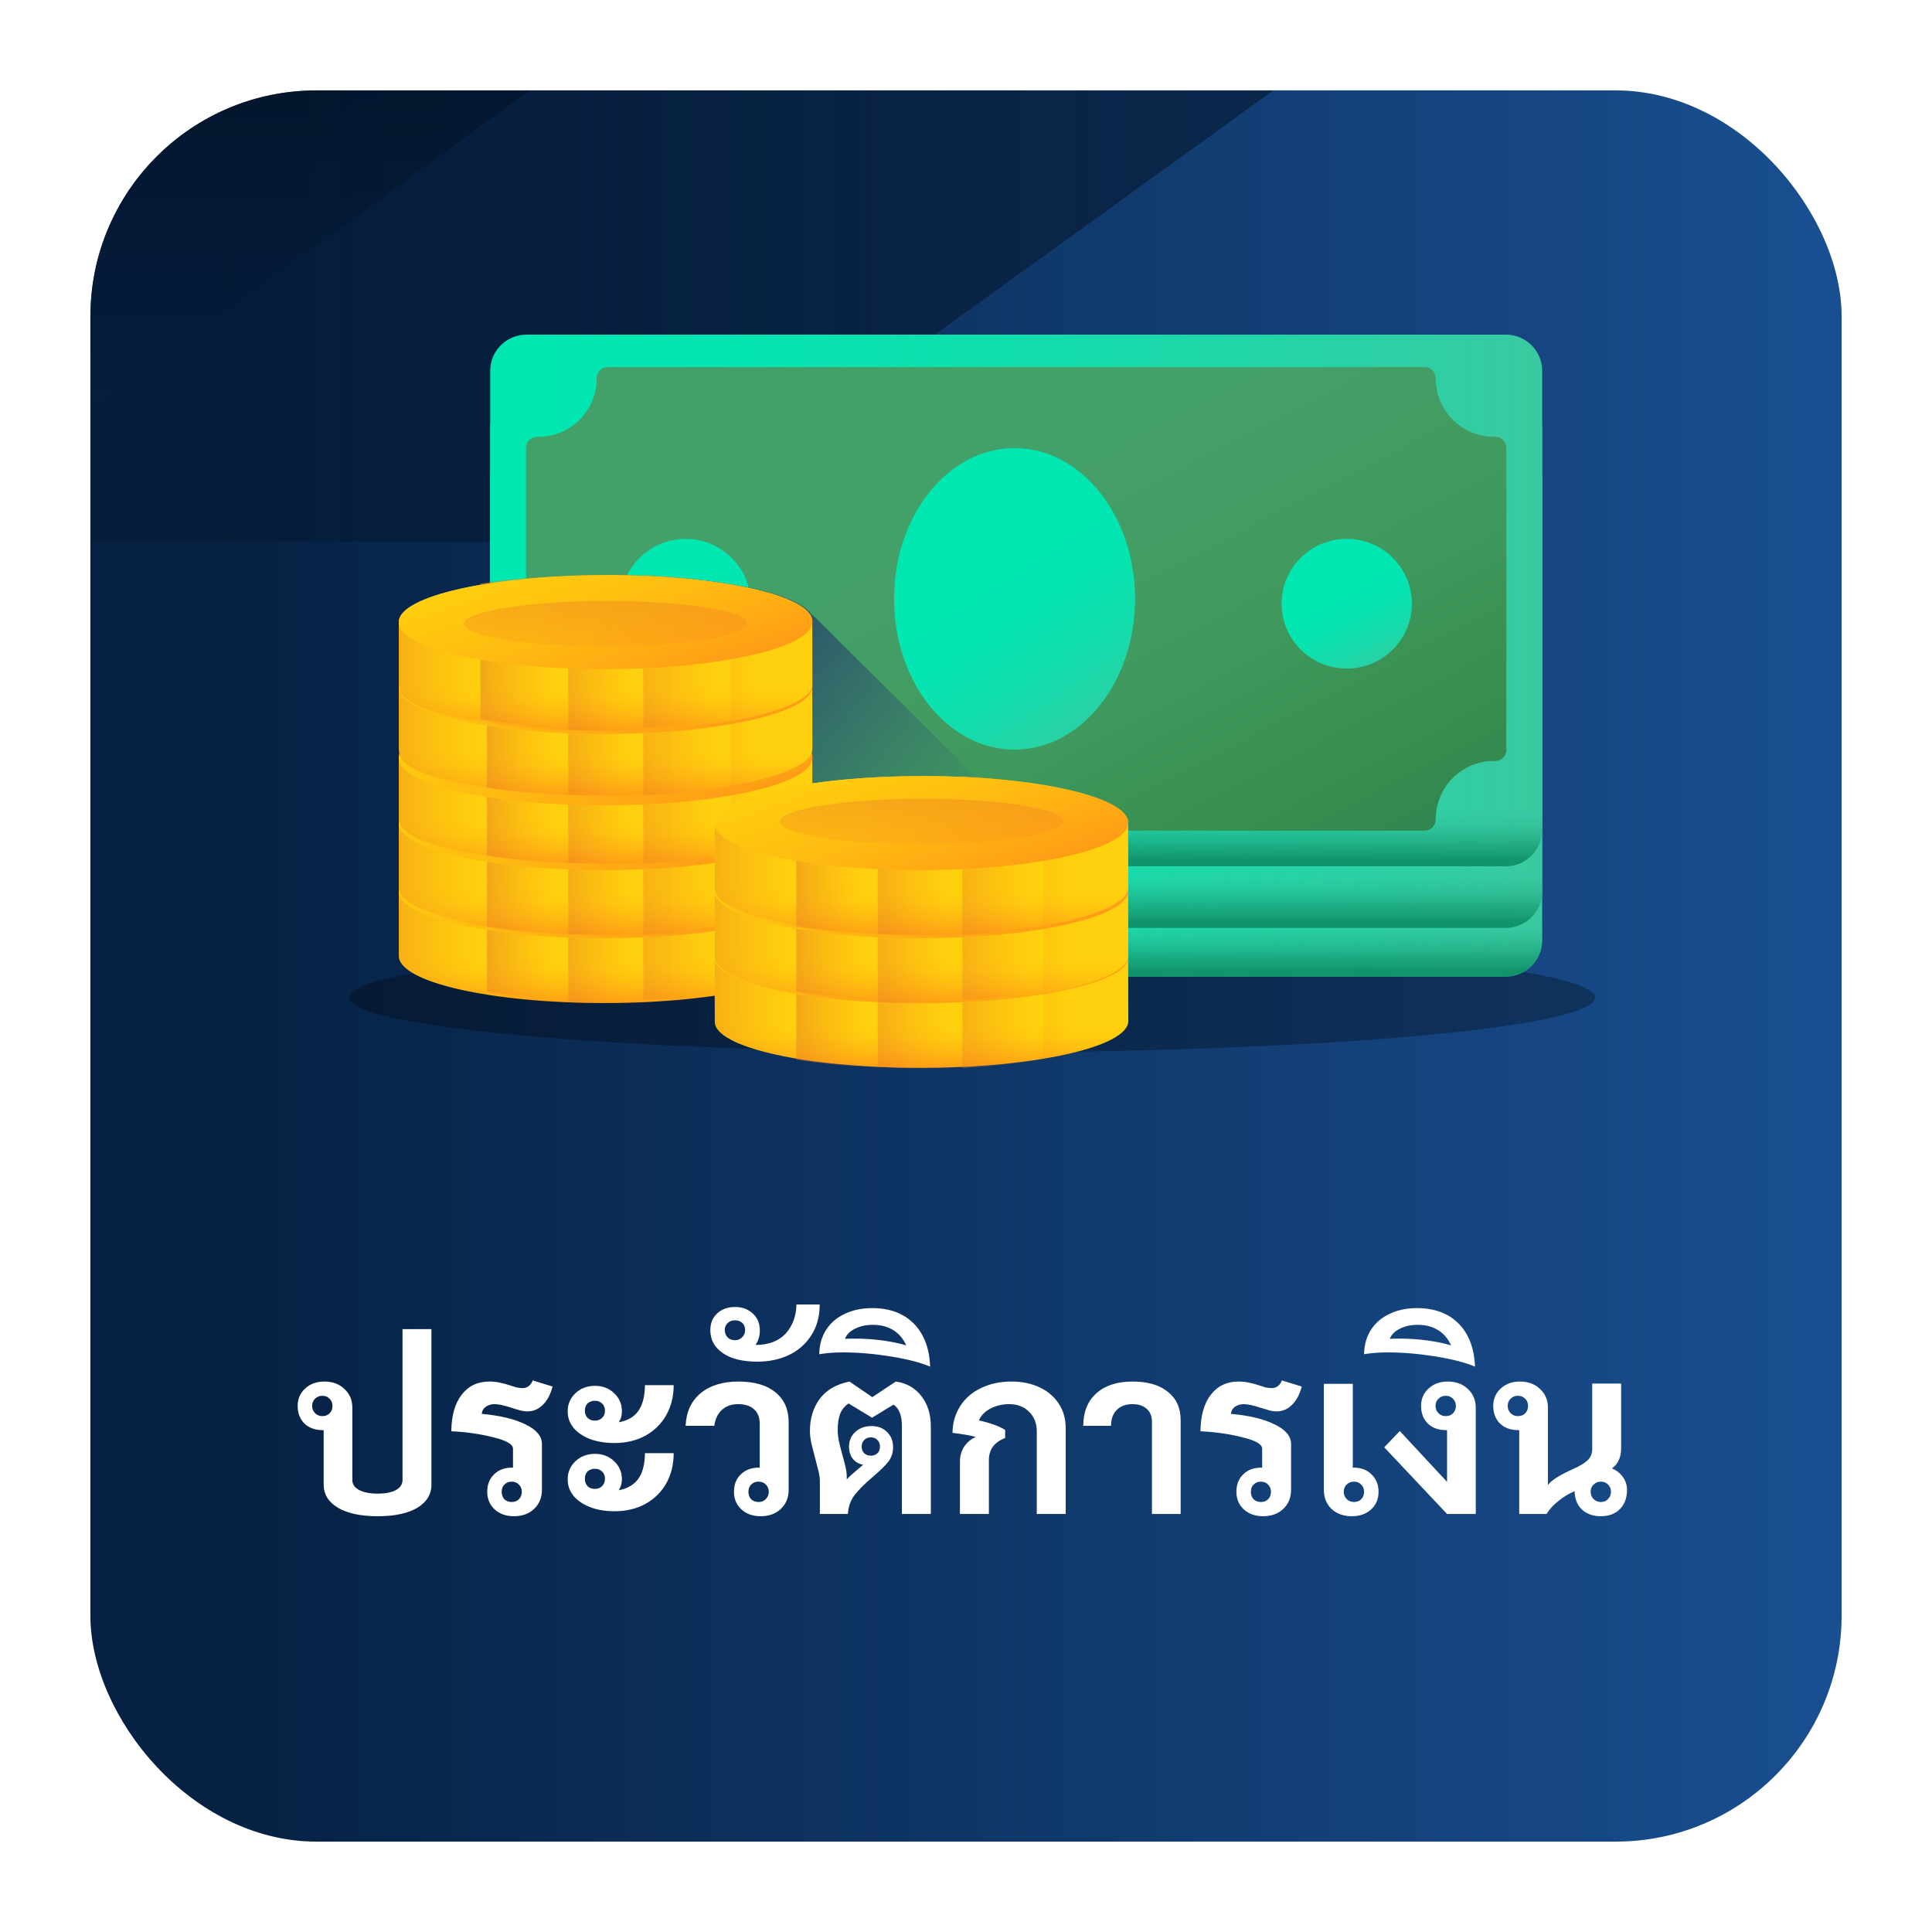<svg width="171" height="171" viewBox="0 0 171 171" fill="none" xmlns="http://www.w3.org/2000/svg">
<g filter="url(#filter0_d_3943_35536)">
<g clip-path="url(#clip0_3943_35536)">
<rect x="8" y="4" width="155" height="155" rx="20" fill="url(#paint0_linear_3943_35536)"/>
<g style="mix-blend-mode:soft-light">
<path fill-rule="evenodd" clip-rule="evenodd" d="M-6.998 173.15C-133.472 199.191 -214.89 322.828 -188.85 449.303C-162.81 575.777 -39.172 657.195 87.302 631.155C213.777 605.114 295.195 481.477 269.154 355.002C243.114 228.528 119.476 147.11 -6.998 173.15ZM3.247 222.911C-95.745 243.293 -159.471 340.065 -139.089 439.057C-118.707 538.05 -21.936 601.776 77.057 581.394C176.049 561.012 239.775 464.24 219.393 365.248C199.011 266.256 102.239 202.53 3.247 222.911Z" fill="url(#paint1_linear_3943_35536)" fill-opacity="0.5"/>
</g>
<g style="mix-blend-mode:screen" opacity="0.5">
<path d="M164.022 -33.033L65.822 37.836C60.391 41.755 53.024 43.958 45.342 43.958H-80.102V-47.813H172.505C172.505 -42.27 169.453 -36.954 164.022 -33.033Z" fill="url(#paint2_linear_3943_35536)"/>
</g>
<g style="mix-blend-mode:screen" opacity="0.5">
<path d="M-70.963 -42.105V37.371H-11.002C-3.313 37.371 4.061 35.149 9.499 31.195L107.795 -40.304C108.581 -40.875 109.308 -41.479 109.992 -42.105H-70.963Z" fill="url(#paint3_linear_3943_35536)"/>
</g>
<ellipse cx="86.03" cy="84.294" rx="55.147" ry="4.853" fill="#020202" fill-opacity="0.3"/>
<path d="M133.272 82.435H46.613C44.832 82.435 43.389 81 43.389 79.229V38.294C43.389 36.523 44.832 35.087 46.613 35.087H133.272C135.053 35.087 136.496 36.523 136.496 38.294V79.229C136.496 81 135.053 82.435 133.272 82.435Z" fill="url(#paint4_linear_3943_35536)"/>
<path d="M43.389 72.965V79.19C43.389 80.982 44.832 82.435 46.614 82.435H133.272C135.053 82.435 136.496 80.982 136.496 79.19V72.965H43.389Z" fill="url(#paint5_linear_3943_35536)"/>
<path d="M133.272 78.13H46.613C44.832 78.13 43.389 76.695 43.389 74.924V33.989C43.389 32.218 44.832 30.783 46.613 30.783H133.272C135.053 30.783 136.496 32.218 136.496 33.989V74.924C136.496 76.695 135.053 78.13 133.272 78.13Z" fill="url(#paint6_linear_3943_35536)"/>
<path d="M43.389 68.661V74.886C43.389 76.678 44.832 78.131 46.614 78.131H133.272C135.053 78.131 136.496 76.678 136.496 74.886V68.661H43.389Z" fill="url(#paint7_linear_3943_35536)"/>
<path d="M133.272 72.678H46.613C44.832 72.678 43.389 71.252 43.389 69.492V28.805C43.389 27.045 44.832 25.618 46.613 25.618H133.272C135.053 25.618 136.496 27.045 136.496 28.805V69.492C136.496 71.251 135.053 72.678 133.272 72.678Z" fill="url(#paint8_linear_3943_35536)"/>
<path d="M43.389 63.209V69.434C43.389 71.225 44.832 72.678 46.614 72.678H133.272C135.053 72.678 136.496 71.226 136.496 69.434V63.209H43.389Z" fill="url(#paint9_linear_3943_35536)"/>
<path d="M132.215 34.659C129.376 34.659 127.074 32.346 127.074 29.494C127.074 29.491 127.074 29.488 127.074 29.484C127.075 28.938 126.645 28.487 126.095 28.487H53.788C53.238 28.487 52.809 28.938 52.809 29.484V29.494C52.809 32.347 50.508 34.659 47.668 34.659C47.632 34.659 47.595 34.659 47.559 34.658C47.01 34.645 46.559 35.083 46.559 35.629V62.381C46.559 62.926 47.01 63.364 47.559 63.352C47.595 63.351 47.632 63.351 47.668 63.351C50.508 63.351 52.809 65.663 52.809 68.515V68.525C52.809 69.072 53.238 69.522 53.788 69.522H126.095C126.645 69.522 127.075 69.072 127.074 68.525C127.074 68.523 127.074 68.519 127.074 68.515C127.074 65.663 129.376 63.351 132.215 63.351C132.251 63.351 132.288 63.352 132.324 63.352C132.873 63.364 133.325 62.927 133.325 62.381V35.63C133.325 35.083 132.873 34.646 132.324 34.658C132.288 34.659 132.251 34.659 132.215 34.659Z" fill="url(#paint10_linear_3943_35536)"/>
<path d="M66.448 49.435C66.448 52.604 63.867 55.174 60.683 55.174C57.499 55.174 54.918 52.604 54.918 49.435C54.918 46.266 57.499 43.696 60.683 43.696C63.867 43.696 66.448 46.266 66.448 49.435Z" fill="url(#paint11_linear_3943_35536)"/>
<path d="M124.964 49.435C124.964 52.604 122.383 55.174 119.199 55.174C116.015 55.174 113.434 52.604 113.434 49.435C113.434 46.266 116.015 43.696 119.199 43.696C122.383 43.696 124.964 46.266 124.964 49.435Z" fill="url(#paint12_linear_3943_35536)"/>
<path d="M100.462 49.006C100.462 56.373 95.687 62.348 89.796 62.348C83.906 62.348 79.131 56.373 79.131 49.006C79.131 41.636 83.906 35.661 89.796 35.661C95.687 35.661 100.462 41.636 100.462 49.006Z" fill="url(#paint13_linear_3943_35536)"/>
<path d="M72.253 50.755C72.244 50.745 72.235 50.735 72.227 50.724C72.173 50.667 72.113 50.61 72.049 50.554C72.036 50.541 72.021 50.529 72.007 50.517C71.95 50.468 71.888 50.42 71.823 50.373C71.821 50.37 71.82 50.367 71.818 50.364C71.815 50.36 71.811 50.356 71.809 50.351C71.768 50.293 71.721 50.236 71.671 50.178C71.661 50.168 71.653 50.158 71.644 50.148C71.591 50.091 71.531 50.033 71.467 49.977C71.453 49.964 71.438 49.952 71.424 49.94C71.358 49.883 71.287 49.827 71.21 49.771C71.199 49.763 71.187 49.756 71.176 49.748C71.102 49.696 71.024 49.645 70.942 49.594C70.926 49.584 70.912 49.575 70.897 49.565C70.808 49.512 70.715 49.459 70.617 49.407C70.593 49.394 70.569 49.382 70.545 49.368C70.446 49.317 70.343 49.266 70.235 49.215C70.213 49.205 70.189 49.195 70.166 49.184C70.066 49.139 69.962 49.094 69.855 49.049C69.833 49.04 69.812 49.031 69.79 49.021C69.672 48.973 69.548 48.926 69.422 48.879C69.386 48.866 69.351 48.852 69.315 48.839C69.188 48.794 69.06 48.749 68.927 48.704C68.889 48.692 68.851 48.68 68.814 48.668C68.691 48.628 68.565 48.588 68.434 48.549C68.405 48.539 68.376 48.531 68.347 48.522C68.205 48.48 68.059 48.438 67.91 48.398C67.864 48.386 67.816 48.373 67.768 48.36C67.62 48.32 67.468 48.281 67.311 48.242C67.261 48.23 67.209 48.217 67.157 48.205C67.012 48.17 66.864 48.135 66.713 48.101C66.663 48.09 66.614 48.079 66.564 48.068C66.415 48.035 66.263 48.003 66.109 47.972C66.053 47.96 65.997 47.948 65.94 47.937C65.769 47.903 65.595 47.87 65.418 47.837C65.357 47.826 65.295 47.814 65.233 47.803C65.054 47.771 64.874 47.739 64.69 47.708C64.427 47.664 64.159 47.622 63.886 47.581C63.815 47.57 63.741 47.561 63.669 47.55C63.48 47.523 63.289 47.495 63.094 47.47C62.981 47.455 62.865 47.441 62.749 47.426C62.592 47.406 62.432 47.386 62.271 47.367C62.143 47.352 62.014 47.338 61.885 47.324C61.73 47.306 61.576 47.29 61.419 47.273C61.284 47.26 61.149 47.246 61.012 47.232C60.853 47.217 60.694 47.203 60.532 47.188C60.398 47.177 60.261 47.164 60.125 47.153C59.954 47.139 59.78 47.126 59.607 47.113C59.477 47.103 59.348 47.093 59.217 47.083C59.015 47.07 58.81 47.057 58.604 47.045C58.5 47.038 58.396 47.031 58.289 47.025C57.977 47.007 57.662 46.991 57.343 46.977C57.339 46.977 57.334 46.977 57.328 46.977C57.243 46.973 57.157 46.97 57.071 46.967C55.964 46.922 54.823 46.899 53.654 46.901C52.488 46.902 51.348 46.93 50.242 46.979C50.155 46.983 50.068 46.985 49.981 46.989C49.976 46.989 49.971 46.989 49.966 46.99C49.647 47.005 49.333 47.022 49.021 47.041C48.914 47.047 48.81 47.054 48.705 47.062C48.499 47.075 48.294 47.088 48.092 47.102C47.961 47.112 47.834 47.123 47.705 47.133C47.53 47.147 47.357 47.161 47.185 47.175C47.049 47.187 46.913 47.199 46.778 47.212C46.617 47.227 46.457 47.242 46.298 47.258C46.162 47.271 46.026 47.285 45.892 47.299C45.736 47.316 45.582 47.333 45.428 47.351C45.297 47.366 45.167 47.381 45.038 47.397C44.878 47.416 44.721 47.436 44.563 47.457C44.447 47.472 44.331 47.486 44.217 47.502C44.023 47.529 43.834 47.556 43.644 47.584C43.572 47.594 43.496 47.605 43.425 47.616C43.153 47.658 42.886 47.7 42.625 47.745C42.439 47.776 42.257 47.809 42.078 47.843C42.017 47.854 41.956 47.865 41.895 47.877C41.718 47.91 41.544 47.944 41.373 47.979C41.316 47.991 41.26 48.002 41.204 48.014C41.05 48.046 40.898 48.078 40.749 48.112C40.699 48.123 40.65 48.135 40.6 48.146C40.449 48.18 40.301 48.215 40.156 48.251C40.105 48.264 40.054 48.276 40.002 48.289C39.847 48.328 39.695 48.368 39.547 48.408C39.498 48.422 39.451 48.435 39.404 48.448C39.256 48.489 39.112 48.53 38.971 48.572C38.939 48.582 38.909 48.591 38.878 48.6C38.75 48.639 38.624 48.68 38.502 48.719C38.464 48.732 38.426 48.744 38.389 48.757C38.256 48.802 38.127 48.847 38.002 48.893C37.965 48.906 37.929 48.919 37.893 48.934C37.768 48.981 37.645 49.029 37.527 49.077C37.505 49.086 37.484 49.096 37.462 49.105C37.355 49.15 37.252 49.195 37.152 49.241C37.129 49.252 37.104 49.263 37.081 49.273C36.974 49.324 36.872 49.375 36.773 49.427C36.748 49.44 36.724 49.453 36.701 49.465C36.603 49.518 36.509 49.571 36.422 49.625C36.407 49.634 36.392 49.644 36.377 49.653C36.295 49.705 36.217 49.756 36.144 49.809C36.133 49.816 36.121 49.825 36.11 49.832C36.033 49.889 35.962 49.945 35.895 50.002C35.881 50.014 35.867 50.026 35.854 50.039C35.789 50.095 35.731 50.153 35.678 50.21C35.668 50.221 35.66 50.231 35.65 50.242C35.599 50.299 35.553 50.356 35.513 50.414C35.51 50.419 35.506 50.423 35.503 50.428C35.462 50.489 35.429 50.549 35.401 50.61C35.395 50.623 35.388 50.635 35.383 50.646C35.358 50.706 35.337 50.767 35.322 50.827C35.32 50.838 35.318 50.85 35.316 50.861C35.303 50.924 35.295 50.987 35.295 51.053C35.295 51.064 35.303 55.937 35.304 56.546V56.608C35.304 56.674 35.313 56.737 35.326 56.8C35.327 56.806 35.327 56.814 35.328 56.821C35.327 56.827 35.327 56.834 35.326 56.84C35.313 56.905 35.305 56.968 35.305 57.033C35.305 57.044 35.314 61.917 35.315 62.527V62.589C35.315 62.653 35.324 62.717 35.337 62.78C35.339 62.787 35.338 62.794 35.339 62.801C35.338 62.808 35.338 62.814 35.337 62.821C35.324 62.884 35.316 62.948 35.316 63.012C35.316 63.025 35.324 67.898 35.325 68.507V68.569C35.325 68.633 35.334 68.698 35.347 68.761C35.349 68.767 35.348 68.774 35.349 68.781C35.348 68.787 35.348 68.795 35.347 68.801C35.334 68.865 35.326 68.929 35.326 68.993C35.326 68.996 35.327 69.612 35.328 70.431H92.082L72.253 50.755Z" fill="url(#paint14_linear_3943_35536)"/>
<path d="M71.893 74.885C71.89 72.566 63.694 70.701 53.587 70.718C43.48 70.736 35.291 72.63 35.295 74.949C35.295 74.962 35.304 80.612 35.304 80.612C35.308 82.931 43.505 84.797 53.611 84.778C63.717 84.761 71.908 82.866 71.904 80.547C71.904 80.535 71.894 74.897 71.893 74.885Z" fill="url(#paint15_linear_3943_35536)"/>
<path d="M43.055 71.866L43.078 83.918C38.359 83.18 35.308 81.997 35.305 80.661C35.305 80.661 35.295 75.16 35.295 75.148C35.292 73.811 38.339 72.62 43.055 71.866Z" fill="url(#paint16_linear_3943_35536)"/>
<path d="M50.26 70.718L50.285 84.492C47.629 84.371 45.187 84.116 43.099 83.756L43.078 71.481C45.165 71.113 47.606 70.849 50.26 70.718Z" fill="url(#paint17_linear_3943_35536)"/>
<path d="M56.892 70.796L56.913 84.688C55.846 84.745 54.741 84.776 53.61 84.778C52.478 84.781 51.373 84.753 50.306 84.701L50.283 70.808C51.351 70.752 52.456 70.721 53.587 70.718C54.719 70.716 55.823 70.744 56.892 70.796Z" fill="url(#paint18_linear_3943_35536)"/>
<path d="M64.674 71.454L64.697 83.729C62.444 84.098 59.807 84.362 56.939 84.492L56.914 70.718C59.782 70.838 62.419 71.094 64.674 71.454Z" fill="url(#paint19_linear_3943_35536)"/>
<path d="M71.894 75.046L71.904 80.426C71.906 81.732 69.084 82.896 64.719 83.631L64.697 71.866C69.066 72.586 71.892 73.741 71.894 75.046Z" fill="url(#paint20_linear_3943_35536)"/>
<path d="M71.904 74.846C71.908 77.144 63.716 79.021 53.606 79.039C43.497 79.058 35.299 77.209 35.295 74.911C35.291 72.613 43.483 70.735 53.592 70.718C63.702 70.7 71.9 72.548 71.904 74.846Z" fill="url(#paint21_linear_3943_35536)"/>
<path d="M66.425 74.858C66.427 75.888 60.751 76.732 53.745 76.743C46.74 76.754 41.06 75.929 41.059 74.899C41.057 73.869 46.733 73.025 53.739 73.013C60.744 73.002 66.424 73.827 66.425 74.858Z" fill="url(#paint22_linear_3943_35536)"/>
<path d="M71.893 68.858C71.89 66.539 63.694 64.674 53.587 64.692C43.48 64.71 35.291 66.604 35.295 68.923C35.295 68.936 35.304 74.586 35.304 74.586C35.308 76.905 43.505 78.771 53.611 78.753C63.717 78.734 71.908 76.84 71.904 74.521C71.904 74.509 71.893 68.871 71.893 68.858Z" fill="url(#paint23_linear_3943_35536)"/>
<path d="M43.056 65.839L43.078 77.891C38.36 77.153 35.308 75.972 35.305 74.634C35.305 74.634 35.295 69.134 35.295 69.122C35.292 67.785 38.34 66.593 43.056 65.839Z" fill="url(#paint24_linear_3943_35536)"/>
<path d="M50.26 64.978L50.285 78.752C47.629 78.632 45.187 78.377 43.099 78.016L43.078 65.741C45.165 65.373 47.606 65.108 50.26 64.978Z" fill="url(#paint25_linear_3943_35536)"/>
<path d="M56.892 64.77L56.913 78.662C55.846 78.718 54.741 78.75 53.61 78.753C52.478 78.755 51.373 78.727 50.306 78.675L50.283 64.782C51.351 64.726 52.456 64.694 53.587 64.692C54.719 64.689 55.823 64.717 56.892 64.77Z" fill="url(#paint26_linear_3943_35536)"/>
<path d="M64.674 65.443L64.697 77.975C62.443 78.35 59.807 78.621 56.94 78.753L56.914 64.692C59.782 64.814 62.42 65.075 64.674 65.443Z" fill="url(#paint27_linear_3943_35536)"/>
<path d="M71.894 69.097L71.904 74.609C71.906 75.946 69.084 77.138 64.719 77.891L64.697 65.839C69.065 66.578 71.892 67.76 71.894 69.097Z" fill="url(#paint28_linear_3943_35536)"/>
<path d="M71.904 68.82C71.908 71.118 63.716 72.996 53.606 73.013C43.497 73.032 35.299 71.183 35.295 68.885C35.291 66.587 43.483 64.71 53.592 64.692C63.702 64.674 71.9 66.522 71.904 68.82Z" fill="url(#paint29_linear_3943_35536)"/>
<path d="M66.137 68.687C66.139 69.796 60.527 70.705 53.601 70.718C46.676 70.731 41.06 69.841 41.059 68.732C41.057 67.623 46.669 66.713 53.594 66.701C60.52 66.689 66.135 67.578 66.137 68.687Z" fill="url(#paint30_linear_3943_35536)"/>
<path d="M71.894 62.949C71.891 60.725 63.694 58.935 53.587 58.952C43.481 58.97 35.291 60.787 35.295 63.011C35.295 63.023 35.304 68.443 35.304 68.443C35.308 70.667 43.505 72.457 53.611 72.439C63.718 72.421 71.909 70.605 71.904 68.38C71.904 68.368 71.894 62.961 71.894 62.949Z" fill="url(#paint31_linear_3943_35536)"/>
<path d="M43.056 59.526L43.078 71.865C38.36 71.109 35.307 69.899 35.305 68.531C35.305 68.531 35.295 62.899 35.295 62.887C35.292 61.518 38.34 60.298 43.056 59.526Z" fill="url(#paint32_linear_3943_35536)"/>
<path d="M50.26 58.952L50.285 72.439C47.629 72.321 45.187 72.071 43.099 71.718L43.078 59.699C45.165 59.338 47.606 59.08 50.26 58.952Z" fill="url(#paint33_linear_3943_35536)"/>
<path d="M56.892 59.027L56.913 72.352C55.846 72.407 54.741 72.437 53.61 72.439C52.478 72.442 51.373 72.415 50.306 72.365L50.283 59.039C51.351 58.985 52.456 58.955 53.587 58.952C54.719 58.95 55.823 58.977 56.892 59.027Z" fill="url(#paint34_linear_3943_35536)"/>
<path d="M64.674 59.674L64.697 71.693C62.443 72.053 59.807 72.313 56.94 72.44L56.914 58.953C59.782 59.07 62.419 59.32 64.674 59.674Z" fill="url(#paint35_linear_3943_35536)"/>
<path d="M71.894 62.861L71.904 68.505C71.906 69.873 69.085 71.094 64.719 71.865L64.697 59.526C69.066 60.282 71.893 61.493 71.894 62.861Z" fill="url(#paint36_linear_3943_35536)"/>
<path d="M71.904 63.081C71.908 65.379 63.716 67.256 53.606 67.274C43.497 67.292 35.299 65.443 35.295 63.145C35.291 60.847 43.483 58.97 53.592 58.952C63.702 58.934 71.9 60.783 71.904 63.081Z" fill="url(#paint37_linear_3943_35536)"/>
<path d="M66.137 62.947C66.139 64.058 60.527 64.967 53.601 64.979C46.676 64.991 41.06 64.102 41.059 62.993C41.057 61.884 46.669 60.973 53.594 60.962C60.519 60.949 66.135 61.838 66.137 62.947Z" fill="url(#paint38_linear_3943_35536)"/>
<path d="M71.894 56.721C71.891 54.449 63.694 52.622 53.587 52.64C43.481 52.657 35.29 54.513 35.295 56.785C35.295 56.797 35.304 62.331 35.304 62.331C35.308 64.604 43.505 66.431 53.611 66.413C63.718 66.395 71.909 64.54 71.904 62.268C71.904 62.256 71.894 56.733 71.894 56.721Z" fill="url(#paint39_linear_3943_35536)"/>
<path d="M43.056 53.501L43.078 65.84C38.36 65.084 35.307 63.873 35.305 62.505C35.305 62.505 35.295 56.874 35.295 56.861C35.292 55.493 38.34 54.272 43.056 53.501Z" fill="url(#paint40_linear_3943_35536)"/>
<path d="M50.26 53.213L50.285 66.413C47.629 66.298 45.187 66.053 43.099 65.707L43.078 53.944C45.165 53.591 47.606 53.338 50.26 53.213Z" fill="url(#paint41_linear_3943_35536)"/>
<path d="M56.891 52.715L56.913 66.325C55.846 66.38 54.741 66.412 53.609 66.413C52.478 66.415 51.373 66.388 50.306 66.337L50.283 52.728C51.351 52.673 52.456 52.642 53.587 52.64C54.718 52.637 55.823 52.664 56.891 52.715Z" fill="url(#paint42_linear_3943_35536)"/>
<path d="M64.675 53.919L64.697 65.683C62.444 66.035 59.807 66.288 56.94 66.413L56.914 53.213C59.782 53.328 62.419 53.574 64.675 53.919Z" fill="url(#paint43_linear_3943_35536)"/>
<path d="M71.894 56.835L71.904 62.479C71.906 63.848 69.085 65.068 64.718 65.84L64.697 53.501C69.066 54.256 71.893 55.467 71.894 56.835Z" fill="url(#paint44_linear_3943_35536)"/>
<path d="M71.904 56.768C71.908 59.066 63.716 60.944 53.606 60.961C43.497 60.979 35.299 59.131 35.295 56.833C35.29 54.535 43.483 52.657 53.592 52.64C63.701 52.622 71.9 54.47 71.904 56.768Z" fill="url(#paint45_linear_3943_35536)"/>
<path d="M66.137 56.921C66.139 58.031 60.527 58.94 53.601 58.952C46.676 58.965 41.06 58.075 41.059 56.966C41.057 55.857 46.669 54.948 53.594 54.935C60.519 54.923 66.135 55.812 66.137 56.921Z" fill="url(#paint46_linear_3943_35536)"/>
<path d="M71.894 50.981C71.891 48.71 63.694 46.883 53.587 46.901C43.481 46.918 35.29 48.774 35.295 51.045C35.295 51.058 35.304 56.593 35.304 56.593C35.308 58.865 43.504 60.692 53.611 60.674C63.718 60.656 71.908 58.801 71.904 56.529C71.904 56.517 71.894 50.995 71.894 50.981Z" fill="url(#paint47_linear_3943_35536)"/>
<path d="M43.055 47.761L43.078 60.1C38.36 59.344 35.307 58.134 35.305 56.766C35.305 56.766 35.295 51.134 35.295 51.122C35.292 49.753 38.34 48.533 43.055 47.761Z" fill="url(#paint48_linear_3943_35536)"/>
<path d="M50.258 46.9L50.283 60.387C47.415 60.27 44.778 60.02 42.523 59.667L42.5 47.647C44.755 47.287 47.391 47.027 50.258 46.9Z" fill="url(#paint49_linear_3943_35536)"/>
<path d="M56.891 46.977L56.913 60.586C55.846 60.641 54.741 60.672 53.609 60.674C52.477 60.676 51.373 60.65 50.305 60.598L50.283 46.989C51.351 46.934 52.456 46.902 53.587 46.901C54.718 46.899 55.823 46.926 56.891 46.977Z" fill="url(#paint50_linear_3943_35536)"/>
<path d="M64.675 47.622L64.697 59.641C62.444 60.001 59.807 60.26 56.94 60.387L56.914 46.9C59.782 47.018 62.419 47.268 64.675 47.622Z" fill="url(#paint51_linear_3943_35536)"/>
<path d="M71.894 50.94L71.904 56.322C71.906 57.627 69.085 58.79 64.718 59.526L64.697 47.761C69.066 48.482 71.893 49.636 71.894 50.94Z" fill="url(#paint52_linear_3943_35536)"/>
<path d="M71.904 51.028C71.908 53.326 63.716 55.204 53.606 55.222C43.497 55.239 35.299 53.391 35.295 51.093C35.29 48.795 43.483 46.919 53.592 46.901C63.702 46.883 71.9 48.731 71.904 51.028Z" fill="url(#paint53_linear_3943_35536)"/>
<path d="M66.137 51.182C66.139 52.291 60.527 53.2 53.601 53.213C46.676 53.226 41.06 52.337 41.059 51.227C41.057 50.117 46.669 49.208 53.594 49.196C60.519 49.183 66.135 50.072 66.137 51.182Z" fill="url(#paint54_linear_3943_35536)"/>
<path d="M99.855 80.825C99.852 78.553 91.655 76.726 81.548 76.744C71.442 76.762 63.252 78.617 63.256 80.889C63.256 80.901 63.265 86.436 63.265 86.436C63.269 88.708 71.466 90.535 81.573 90.517C91.679 90.499 99.868 88.644 99.865 86.372C99.865 86.36 99.855 80.837 99.855 80.825Z" fill="url(#paint55_linear_3943_35536)"/>
<path d="M70.441 77.605L70.462 89.657C66.094 88.918 63.268 87.737 63.266 86.4C63.266 86.4 63.256 80.899 63.256 80.887C63.254 79.55 66.076 78.359 70.441 77.605Z" fill="url(#paint56_linear_3943_35536)"/>
<path d="M77.933 76.744L77.958 90.517C75.196 90.397 72.656 90.142 70.485 89.781L70.463 77.506C72.633 77.138 75.172 76.873 77.933 76.744Z" fill="url(#paint57_linear_3943_35536)"/>
<path d="M85.141 76.82L85.165 90.429C83.958 90.484 82.709 90.516 81.43 90.517C80.15 90.519 78.902 90.492 77.694 90.441L77.67 76.832C78.877 76.777 80.125 76.746 81.405 76.744C82.684 76.742 83.934 76.768 85.141 76.82Z" fill="url(#paint58_linear_3943_35536)"/>
<path d="M92.348 77.479L92.369 89.755C90.282 90.123 87.841 90.388 85.185 90.517L85.162 76.744C87.817 76.864 90.26 77.119 92.348 77.479Z" fill="url(#paint59_linear_3943_35536)"/>
<path d="M99.856 80.862L99.866 86.374C99.868 87.711 96.933 88.903 92.393 89.657L92.371 77.605C96.915 78.344 99.853 79.525 99.856 80.862Z" fill="url(#paint60_linear_3943_35536)"/>
<path d="M99.865 80.729C99.868 82.948 91.676 84.761 81.567 84.778C71.458 84.795 63.26 83.01 63.256 80.792C63.252 78.573 71.443 76.761 81.553 76.744C91.662 76.727 99.861 78.511 99.865 80.729Z" fill="url(#paint61_linear_3943_35536)"/>
<path d="M94.1 80.881C94.102 82.069 88.489 83.043 81.564 83.057C74.639 83.07 69.023 82.118 69.022 80.928C69.02 79.74 74.633 78.766 81.557 78.753C88.482 78.74 94.098 79.692 94.1 80.881Z" fill="url(#paint62_linear_3943_35536)"/>
<path d="M99.855 74.885C99.85 72.566 91.655 70.701 81.548 70.718C71.441 70.736 63.252 72.63 63.256 74.949C63.256 74.962 63.265 80.612 63.265 80.612C63.269 82.931 71.466 84.797 81.573 84.778C91.679 84.761 99.868 82.866 99.865 80.547C99.865 80.535 99.855 74.897 99.855 74.885Z" fill="url(#paint63_linear_3943_35536)"/>
<path d="M70.441 71.866L70.462 83.918C66.093 83.18 63.268 81.997 63.265 80.661C63.265 80.661 63.256 75.16 63.256 75.148C63.253 73.811 66.075 72.62 70.441 71.866Z" fill="url(#paint64_linear_3943_35536)"/>
<path d="M77.933 70.718L77.958 84.492C75.196 84.371 72.656 84.116 70.485 83.756L70.463 71.481C72.633 71.113 75.172 70.849 77.933 70.718Z" fill="url(#paint65_linear_3943_35536)"/>
<path d="M85.141 70.796L85.165 84.688C83.958 84.745 82.709 84.776 81.43 84.778C80.15 84.781 78.901 84.753 77.694 84.701L77.67 70.808C78.877 70.752 80.125 70.721 81.405 70.718C82.684 70.716 83.934 70.744 85.141 70.796Z" fill="url(#paint66_linear_3943_35536)"/>
<path d="M92.347 71.455L92.369 83.73C90.282 84.099 87.841 84.363 85.185 84.492L85.162 70.718C87.817 70.838 90.26 71.095 92.347 71.455Z" fill="url(#paint67_linear_3943_35536)"/>
<path d="M99.856 75.046L99.866 80.426C99.868 81.732 96.933 82.896 92.393 83.631L92.371 71.866C96.915 72.586 99.853 73.741 99.856 75.046Z" fill="url(#paint68_linear_3943_35536)"/>
<path d="M99.865 74.846C99.868 77.144 91.676 79.021 81.567 79.039C71.458 79.058 63.26 77.209 63.256 74.911C63.252 72.613 71.443 70.735 81.553 70.718C91.662 70.7 99.86 72.548 99.865 74.846Z" fill="url(#paint69_linear_3943_35536)"/>
<path d="M94.1 74.858C94.102 75.888 88.489 76.732 81.564 76.743C74.639 76.754 69.023 75.929 69.022 74.899C69.02 73.869 74.633 73.025 81.557 73.013C88.482 73.002 94.097 73.827 94.1 74.858Z" fill="url(#paint70_linear_3943_35536)"/>
<path d="M99.855 68.858C99.85 66.539 91.655 64.674 81.548 64.692C71.441 64.71 63.252 66.604 63.256 68.923C63.256 68.936 63.265 74.586 63.265 74.586C63.269 76.905 71.466 78.771 81.573 78.753C91.678 78.734 99.868 76.84 99.865 74.521C99.865 74.509 99.855 68.871 99.855 68.858Z" fill="url(#paint71_linear_3943_35536)"/>
<path d="M70.441 65.839L70.462 77.891C66.093 77.153 63.268 75.972 63.265 74.634C63.265 74.634 63.256 69.134 63.256 69.122C63.253 67.785 66.075 66.593 70.441 65.839Z" fill="url(#paint72_linear_3943_35536)"/>
<path d="M77.646 64.978L77.669 78.752C75.014 78.632 72.572 78.377 70.484 78.016L70.463 65.741C72.549 65.373 74.991 65.108 77.646 64.978Z" fill="url(#paint73_linear_3943_35536)"/>
<path d="M85.141 64.77L85.165 78.662C83.958 78.718 82.709 78.75 81.43 78.753C80.15 78.755 78.901 78.727 77.694 78.675L77.67 64.782C78.877 64.726 80.125 64.694 81.405 64.692C82.684 64.689 83.934 64.717 85.141 64.77Z" fill="url(#paint74_linear_3943_35536)"/>
<path d="M92.347 65.443L92.369 77.975C90.281 78.35 87.841 78.621 85.185 78.753L85.162 64.692C87.817 64.814 90.26 65.075 92.347 65.443Z" fill="url(#paint75_linear_3943_35536)"/>
<path d="M99.856 69.097L99.866 74.609C99.868 75.946 96.933 77.138 92.393 77.891L92.371 65.839C96.915 66.578 99.853 67.76 99.856 69.097Z" fill="url(#paint76_linear_3943_35536)"/>
<path d="M99.865 68.82C99.868 71.118 91.676 72.996 81.567 73.013C71.458 73.032 63.26 71.183 63.256 68.885C63.252 66.587 71.443 64.71 81.553 64.692C91.662 64.674 99.86 66.522 99.865 68.82Z" fill="url(#paint77_linear_3943_35536)"/>
<path d="M94.1 68.687C94.103 69.796 88.49 70.705 81.564 70.717C74.639 70.73 69.023 69.84 69.022 68.731C69.02 67.622 74.633 66.713 81.557 66.7C88.483 66.689 94.098 67.578 94.1 68.687Z" fill="url(#paint78_linear_3943_35536)"/>
</g>
</g>
<path d="M38.186 117.64V131.4C38.186 132.267 37.766 132.953 36.926 133.46C36.086 133.953 34.919 134.2 33.426 134.2C31.946 134.2 30.779 133.953 29.926 133.46C29.073 132.953 28.646 132.267 28.646 131.4V126.58H28.546C27.893 126.58 27.359 126.387 26.946 126C26.546 125.6 26.346 125.08 26.346 124.44C26.346 123.813 26.566 123.3 27.006 122.9C27.446 122.487 28.013 122.28 28.706 122.28C29.439 122.28 30.033 122.5 30.486 122.94C30.953 123.367 31.186 123.92 31.186 124.6V131C31.186 131.373 31.386 131.667 31.786 131.88C32.186 132.093 32.733 132.2 33.426 132.2C34.119 132.2 34.659 132.093 35.046 131.88C35.433 131.667 35.626 131.373 35.626 131V117.64H38.186ZM28.526 125.34C28.793 125.34 29.006 125.26 29.166 125.1C29.339 124.927 29.426 124.707 29.426 124.44C29.426 124.173 29.339 123.96 29.166 123.8C29.006 123.627 28.793 123.54 28.526 123.54C28.273 123.54 28.059 123.627 27.886 123.8C27.713 123.96 27.626 124.173 27.626 124.44C27.626 124.693 27.713 124.907 27.886 125.08C28.059 125.253 28.273 125.34 28.526 125.34ZM43.765 124.28C43.471 124.28 43.212 124.36 42.985 124.52C42.772 124.68 42.658 124.887 42.645 125.14C44.272 125.287 45.565 125.6 46.525 126.08C47.485 126.547 47.965 127.12 47.965 127.8V131.86C47.965 132.553 47.731 133.12 47.265 133.56C46.812 133.987 46.218 134.2 45.485 134.2C44.791 134.2 44.225 134 43.785 133.6C43.345 133.187 43.125 132.667 43.125 132.04C43.125 131.4 43.325 130.887 43.725 130.5C44.125 130.1 44.651 129.9 45.305 129.9H45.405V128.22C45.405 127.833 44.831 127.5 43.685 127.22C42.551 126.927 41.305 126.747 39.945 126.68C39.958 125.293 40.265 124.213 40.865 123.44C41.465 122.667 42.278 122.28 43.305 122.28C43.665 122.28 43.978 122.313 44.245 122.38C44.525 122.433 44.825 122.513 45.145 122.62C45.331 122.687 45.518 122.747 45.705 122.8C45.905 122.84 46.085 122.86 46.245 122.86C46.458 122.86 46.645 122.8 46.805 122.68C46.965 122.547 47.078 122.38 47.145 122.18L48.905 122.72C48.731 123.413 48.445 123.953 48.045 124.34C47.658 124.727 47.212 124.92 46.705 124.92C46.478 124.92 46.265 124.893 46.065 124.84C45.865 124.787 45.598 124.707 45.265 124.6C44.625 124.387 44.125 124.28 43.765 124.28ZM45.285 132.94C45.551 132.94 45.765 132.86 45.925 132.7C46.098 132.527 46.185 132.307 46.185 132.04C46.185 131.773 46.098 131.56 45.925 131.4C45.765 131.227 45.551 131.14 45.285 131.14C45.032 131.14 44.818 131.227 44.645 131.4C44.485 131.56 44.405 131.773 44.405 132.04C44.405 132.307 44.485 132.527 44.645 132.7C44.818 132.86 45.032 132.94 45.285 132.94ZM54.386 127.72C53.599 127.72 52.886 127.607 52.246 127.38C51.619 127.14 51.126 126.807 50.766 126.38C50.419 125.953 50.246 125.467 50.246 124.92C50.246 124.28 50.472 123.747 50.926 123.32C51.392 122.88 51.972 122.66 52.666 122.66C53.346 122.66 53.912 122.88 54.366 123.32C54.819 123.747 55.046 124.28 55.046 124.92C55.046 125.293 54.952 125.613 54.766 125.88C55.539 125.747 56.112 125.42 56.486 124.9C56.872 124.367 57.072 123.6 57.086 122.6H59.626C59.626 123.587 59.406 124.473 58.966 125.26C58.526 126.033 57.906 126.64 57.106 127.08C56.319 127.507 55.412 127.72 54.386 127.72ZM52.646 123.98C52.392 123.98 52.179 124.06 52.006 124.22C51.846 124.38 51.766 124.593 51.766 124.86C51.766 125.113 51.846 125.327 52.006 125.5C52.179 125.66 52.392 125.74 52.646 125.74C52.912 125.74 53.126 125.66 53.286 125.5C53.459 125.34 53.546 125.127 53.546 124.86C53.546 124.593 53.459 124.38 53.286 124.22C53.126 124.06 52.912 123.98 52.646 123.98ZM54.766 131.9C55.539 131.753 56.112 131.42 56.486 130.9C56.872 130.38 57.072 129.62 57.086 128.62H59.626C59.626 129.62 59.406 130.513 58.966 131.3C58.526 132.073 57.906 132.68 57.106 133.12C56.319 133.547 55.412 133.76 54.386 133.76C53.586 133.76 52.872 133.64 52.246 133.4C51.619 133.16 51.126 132.827 50.766 132.4C50.419 131.973 50.246 131.487 50.246 130.94C50.246 130.3 50.472 129.767 50.926 129.34C51.392 128.9 51.972 128.68 52.666 128.68C53.346 128.68 53.912 128.9 54.366 129.34C54.819 129.767 55.046 130.3 55.046 130.94C55.046 131.287 54.952 131.607 54.766 131.9ZM52.646 131.78C52.912 131.78 53.126 131.7 53.286 131.54C53.459 131.367 53.546 131.147 53.546 130.88C53.546 130.613 53.459 130.4 53.286 130.24C53.126 130.08 52.912 130 52.646 130C52.392 130 52.179 130.08 52.006 130.24C51.846 130.4 51.766 130.613 51.766 130.88C51.766 131.147 51.846 131.367 52.006 131.54C52.166 131.7 52.379 131.78 52.646 131.78ZM65.363 122.28C66.776 122.28 67.87 122.6 68.643 123.24C69.416 123.867 69.803 124.747 69.803 125.88V131.86C69.803 132.553 69.57 133.12 69.103 133.56C68.65 133.987 68.056 134.2 67.323 134.2C66.629 134.2 66.063 134 65.623 133.6C65.183 133.187 64.963 132.667 64.963 132.04C64.963 131.4 65.163 130.887 65.563 130.5C65.976 130.1 66.503 129.9 67.143 129.9H67.243V126.02C67.243 125.46 67.076 125.033 66.743 124.74C66.423 124.433 65.95 124.28 65.323 124.28C64.736 124.28 64.256 124.453 63.883 124.8C63.523 125.133 63.303 125.6 63.223 126.2H60.683C60.736 124.973 61.176 124.013 62.003 123.32C62.843 122.627 63.963 122.28 65.363 122.28ZM67.143 132.94C67.409 132.94 67.623 132.853 67.783 132.68C67.956 132.507 68.043 132.293 68.043 132.04C68.043 131.773 67.956 131.56 67.783 131.4C67.623 131.227 67.409 131.14 67.143 131.14C66.876 131.14 66.656 131.227 66.483 131.4C66.323 131.56 66.243 131.773 66.243 132.04C66.243 132.307 66.323 132.527 66.483 132.7C66.656 132.86 66.876 132.94 67.143 132.94ZM72.551 115.46C72.551 116.513 72.304 117.42 71.811 118.18C71.331 118.94 70.677 119.52 69.851 119.92C69.011 120.32 68.071 120.52 67.031 120.52C65.724 120.52 64.704 120.267 63.971 119.76C63.237 119.253 62.871 118.58 62.871 117.74C62.871 117.113 63.077 116.613 63.491 116.24C63.891 115.867 64.411 115.68 65.051 115.68C65.691 115.68 66.217 115.873 66.631 116.26C67.044 116.633 67.251 117.133 67.251 117.76C67.251 118.253 67.124 118.68 66.871 119.04C68.031 119.04 68.924 118.7 69.551 118.02C70.164 117.327 70.477 116.473 70.491 115.46H72.551ZM64.151 117.72C64.151 117.987 64.237 118.207 64.411 118.38C64.571 118.54 64.784 118.62 65.051 118.62C65.304 118.62 65.517 118.533 65.691 118.36C65.864 118.187 65.951 117.973 65.951 117.72C65.951 117.467 65.871 117.26 65.711 117.1C65.537 116.94 65.317 116.86 65.051 116.86C64.784 116.86 64.571 116.94 64.411 117.1C64.237 117.26 64.151 117.467 64.151 117.72ZM79.286 122.28C80.233 122.413 80.986 122.84 81.546 123.56C82.106 124.28 82.386 125.173 82.386 126.24V134H79.826V126.24C79.826 125.747 79.766 125.353 79.646 125.06C79.539 124.753 79.353 124.507 79.086 124.32L77.186 125.48L75.106 124.22C74.773 124.447 74.526 124.747 74.366 125.12C74.219 125.493 74.146 125.98 74.146 126.58C74.146 126.887 74.179 127.2 74.246 127.52C74.313 127.84 74.413 128.24 74.546 128.72C74.679 129.2 74.779 129.587 74.846 129.88C74.913 130.173 74.946 130.46 74.946 130.74V130.94C75.106 130.753 75.419 130.467 75.886 130.08L76.406 129.64C76.033 129.587 75.726 129.413 75.486 129.12C75.259 128.827 75.146 128.467 75.146 128.04C75.146 127.507 75.333 127.073 75.706 126.74C76.079 126.393 76.553 126.22 77.126 126.22C77.699 126.22 78.159 126.393 78.506 126.74C78.866 127.087 79.046 127.54 79.046 128.1C79.046 128.593 78.899 129.027 78.606 129.4C78.313 129.76 77.853 130.207 77.226 130.74C76.546 131.313 76.019 131.84 75.646 132.32C75.286 132.787 75.086 133.347 75.046 134H72.566V131.04C72.566 130.813 72.513 130.487 72.406 130.06C72.299 129.633 72.233 129.373 72.206 129.28C72.033 128.627 71.899 128.107 71.806 127.72C71.726 127.32 71.686 126.96 71.686 126.64C71.686 125.547 71.973 124.607 72.546 123.82C73.133 123.033 74.013 122.52 75.186 122.28L77.206 123.66L79.286 122.28ZM76.266 128.04C76.266 128.28 76.339 128.473 76.486 128.62C76.633 128.767 76.833 128.84 77.086 128.84C77.326 128.84 77.519 128.767 77.666 128.62C77.813 128.473 77.886 128.28 77.886 128.04C77.886 127.8 77.813 127.607 77.666 127.46C77.519 127.3 77.326 127.22 77.086 127.22C76.833 127.22 76.633 127.3 76.486 127.46C76.339 127.607 76.266 127.8 76.266 128.04ZM82.329 120.96C81.489 120.6 80.329 120.3 78.849 120.06C77.355 119.82 75.949 119.7 74.629 119.7C73.855 119.7 73.149 119.753 72.509 119.86C72.522 119.047 72.722 118.333 73.109 117.72C73.495 117.107 74.042 116.633 74.749 116.3C75.455 115.953 76.269 115.78 77.189 115.78C78.749 115.78 79.982 116.24 80.889 117.16C81.782 118.067 82.262 119.333 82.329 120.96ZM80.209 119.08C79.942 118.48 79.555 118.027 79.049 117.72C78.542 117.413 77.949 117.26 77.269 117.26C76.655 117.26 76.129 117.373 75.689 117.6C75.235 117.813 74.935 118.113 74.789 118.5C74.989 118.487 75.295 118.48 75.709 118.48C76.482 118.48 77.275 118.533 78.089 118.64C78.889 118.747 79.595 118.893 80.209 119.08ZM84.965 129.36C84.965 128.88 85.085 128.447 85.325 128.06C85.578 127.673 85.924 127.38 86.365 127.18C85.938 127.06 85.251 126.94 84.305 126.82C84.318 125.927 84.544 125.14 84.984 124.46C85.424 123.767 86.038 123.233 86.825 122.86C87.611 122.473 88.511 122.28 89.525 122.28C90.471 122.28 91.305 122.453 92.025 122.8C92.758 123.147 93.325 123.633 93.725 124.26C94.124 124.873 94.325 125.587 94.325 126.4V134H91.764V126.68C91.764 125.973 91.538 125.4 91.085 124.96C90.644 124.507 90.058 124.28 89.325 124.28C88.711 124.28 88.151 124.413 87.644 124.68C87.151 124.947 86.818 125.293 86.644 125.72C87.085 125.813 87.511 125.933 87.924 126.08C88.351 126.227 88.698 126.387 88.965 126.56V127.28C88.498 127.453 88.138 127.707 87.885 128.04C87.644 128.373 87.525 128.773 87.525 129.24V134H84.965V129.36ZM101.958 125.84C101.958 125.347 101.805 124.967 101.498 124.7C101.191 124.42 100.771 124.28 100.238 124.28C99.638 124.28 99.171 124.453 98.838 124.8C98.505 125.133 98.338 125.6 98.338 126.2H95.878C95.878 124.973 96.265 124.013 97.038 123.32C97.811 122.627 98.878 122.28 100.238 122.28C101.571 122.28 102.611 122.58 103.358 123.18C104.118 123.78 104.498 124.613 104.498 125.68V134H101.958V125.84ZM110.073 124.28C109.78 124.28 109.52 124.36 109.293 124.52C109.08 124.68 108.967 124.887 108.953 125.14C110.58 125.287 111.873 125.6 112.833 126.08C113.793 126.547 114.273 127.12 114.273 127.8V131.86C114.273 132.553 114.04 133.12 113.573 133.56C113.12 133.987 112.527 134.2 111.793 134.2C111.1 134.2 110.533 134 110.093 133.6C109.653 133.187 109.433 132.667 109.433 132.04C109.433 131.4 109.633 130.887 110.033 130.5C110.433 130.1 110.96 129.9 111.613 129.9H111.713V128.22C111.713 127.833 111.14 127.5 109.993 127.22C108.86 126.927 107.613 126.747 106.253 126.68C106.267 125.293 106.573 124.213 107.173 123.44C107.773 122.667 108.587 122.28 109.613 122.28C109.973 122.28 110.287 122.313 110.553 122.38C110.833 122.433 111.133 122.513 111.453 122.62C111.64 122.687 111.827 122.747 112.013 122.8C112.213 122.84 112.393 122.86 112.553 122.86C112.767 122.86 112.953 122.8 113.113 122.68C113.273 122.547 113.387 122.38 113.453 122.18L115.213 122.72C115.04 123.413 114.753 123.953 114.353 124.34C113.967 124.727 113.52 124.92 113.013 124.92C112.787 124.92 112.573 124.893 112.373 124.84C112.173 124.787 111.907 124.707 111.573 124.6C110.933 124.387 110.433 124.28 110.073 124.28ZM111.593 132.94C111.86 132.94 112.073 132.86 112.233 132.7C112.407 132.527 112.493 132.307 112.493 132.04C112.493 131.773 112.407 131.56 112.233 131.4C112.073 131.227 111.86 131.14 111.593 131.14C111.34 131.14 111.127 131.227 110.953 131.4C110.793 131.56 110.713 131.773 110.713 132.04C110.713 132.307 110.793 132.527 110.953 132.7C111.127 132.86 111.34 132.94 111.593 132.94ZM119.834 129.9C120.474 129.9 120.994 130.1 121.394 130.5C121.808 130.9 122.014 131.413 122.014 132.04C122.014 132.68 121.794 133.2 121.354 133.6C120.914 134 120.348 134.2 119.654 134.2C118.921 134.2 118.321 133.987 117.854 133.56C117.401 133.12 117.174 132.553 117.174 131.86V122.48H119.734V129.9H119.834ZM119.834 132.94C120.101 132.94 120.314 132.86 120.474 132.7C120.648 132.527 120.734 132.307 120.734 132.04C120.734 131.773 120.648 131.56 120.474 131.4C120.314 131.227 120.101 131.14 119.834 131.14C119.581 131.14 119.368 131.227 119.194 131.4C119.021 131.56 118.934 131.773 118.934 132.04C118.934 132.293 119.021 132.507 119.194 132.68C119.368 132.853 119.581 132.94 119.834 132.94ZM128.138 122.28C128.871 122.28 129.464 122.5 129.918 122.94C130.384 123.367 130.618 123.92 130.618 124.6V134H128.078L122.518 128.1L123.898 126.66L128.078 131.16V126.58H127.978C127.324 126.58 126.791 126.387 126.378 126C125.978 125.6 125.778 125.08 125.778 124.44C125.778 123.813 125.998 123.3 126.438 122.9C126.878 122.487 127.444 122.28 128.138 122.28ZM127.958 125.34C128.224 125.34 128.438 125.26 128.598 125.1C128.771 124.927 128.858 124.707 128.858 124.44C128.858 124.173 128.771 123.96 128.598 123.8C128.438 123.627 128.224 123.54 127.958 123.54C127.704 123.54 127.491 123.627 127.318 123.8C127.144 123.96 127.058 124.173 127.058 124.44C127.058 124.693 127.144 124.907 127.318 125.08C127.491 125.253 127.704 125.34 127.958 125.34ZM130.551 120.96C129.711 120.6 128.551 120.3 127.071 120.06C125.578 119.82 124.171 119.7 122.851 119.7C122.078 119.7 121.371 119.753 120.731 119.86C120.745 119.047 120.945 118.333 121.331 117.72C121.718 117.107 122.265 116.633 122.971 116.3C123.678 115.953 124.491 115.78 125.411 115.78C126.971 115.78 128.205 116.24 129.111 117.16C130.005 118.067 130.485 119.333 130.551 120.96ZM128.431 119.08C128.165 118.48 127.778 118.027 127.271 117.72C126.765 117.413 126.171 117.26 125.491 117.26C124.878 117.26 124.351 117.373 123.911 117.6C123.458 117.813 123.158 118.113 123.011 118.5C123.211 118.487 123.518 118.48 123.931 118.48C124.705 118.48 125.498 118.533 126.311 118.64C127.111 118.747 127.818 118.893 128.431 119.08ZM142.666 129.96C143.093 130.147 143.42 130.407 143.646 130.74C143.886 131.073 144.006 131.447 144.006 131.86C144.006 132.58 143.793 133.153 143.366 133.58C142.953 133.993 142.393 134.2 141.686 134.2C140.993 134.2 140.433 134 140.006 133.6C139.593 133.2 139.38 132.66 139.366 131.98C138.846 132.207 138.366 132.5 137.926 132.86C137.486 133.207 137.14 133.587 136.886 134H134.466V126.58H134.366C133.713 126.58 133.18 126.387 132.766 126C132.366 125.6 132.166 125.08 132.166 124.44C132.166 123.813 132.386 123.3 132.826 122.9C133.266 122.487 133.833 122.28 134.526 122.28C135.26 122.28 135.853 122.5 136.306 122.94C136.773 123.367 137.006 123.92 137.006 124.6V131.44C137.273 131.053 137.973 130.6 139.106 130.08C139.746 129.8 140.206 129.533 140.486 129.28C140.78 129.013 140.926 128.68 140.926 128.28V122.46H143.486V128.22C143.486 128.607 143.413 128.953 143.266 129.26C143.12 129.567 142.92 129.8 142.666 129.96ZM134.346 125.34C134.613 125.34 134.826 125.26 134.986 125.1C135.16 124.927 135.246 124.707 135.246 124.44C135.246 124.173 135.16 123.96 134.986 123.8C134.826 123.627 134.613 123.54 134.346 123.54C134.093 123.54 133.88 123.627 133.706 123.8C133.533 123.96 133.446 124.173 133.446 124.44C133.446 124.693 133.533 124.907 133.706 125.08C133.88 125.253 134.093 125.34 134.346 125.34ZM141.686 132.94C141.953 132.94 142.166 132.853 142.326 132.68C142.5 132.507 142.586 132.293 142.586 132.04C142.586 131.773 142.5 131.56 142.326 131.4C142.166 131.227 141.953 131.14 141.686 131.14C141.433 131.14 141.22 131.227 141.046 131.4C140.873 131.56 140.786 131.773 140.786 132.04C140.786 132.293 140.873 132.507 141.046 132.68C141.22 132.853 141.433 132.94 141.686 132.94Z" fill="white"/>
<defs>
<filter id="filter0_d_3943_35536" x="0" y="0" width="171" height="171" filterUnits="userSpaceOnUse" color-interpolation-filters="sRGB">
<feFlood flood-opacity="0" result="BackgroundImageFix"/>
<feColorMatrix in="SourceAlpha" type="matrix" values="0 0 0 0 0 0 0 0 0 0 0 0 0 0 0 0 0 0 127 0" result="hardAlpha"/>
<feOffset dy="4"/>
<feGaussianBlur stdDeviation="4"/>
<feComposite in2="hardAlpha" operator="out"/>
<feColorMatrix type="matrix" values="0 0 0 0 0 0 0 0 0 0 0 0 0 0 0 0 0 0 0.15 0"/>
<feBlend mode="normal" in2="BackgroundImageFix" result="effect1_dropShadow_3943_35536"/>
<feBlend mode="normal" in="SourceGraphic" in2="effect1_dropShadow_3943_35536" result="shape"/>
</filter>
<linearGradient id="paint0_linear_3943_35536" x1="8" y1="81.589" x2="163" y2="81.589" gradientUnits="userSpaceOnUse">
<stop offset="0.076" stop-color="#062143"/>
<stop offset="1" stop-color="#194F91"/>
</linearGradient>
<linearGradient id="paint1_linear_3943_35536" x1="45.834" y1="459.681" x2="209.875" y2="110.935" gradientUnits="userSpaceOnUse">
<stop offset="0.568" stop-color="white" stop-opacity="0"/>
<stop offset="1" stop-color="#D9D9D9"/>
</linearGradient>
<linearGradient id="paint2_linear_3943_35536" x1="-84.103" y1="-1.928" x2="220.462" y2="-1.928" gradientUnits="userSpaceOnUse">
<stop stop-color="#052143"/>
<stop offset="1" stop-color="#01050D"/>
</linearGradient>
<linearGradient id="paint3_linear_3943_35536" x1="19.515" y1="34.575" x2="19.515" y2="-12.696" gradientUnits="userSpaceOnUse">
<stop stop-color="#052143"/>
<stop offset="1" stop-color="#01050D"/>
</linearGradient>
<linearGradient id="paint4_linear_3943_35536" x1="43.389" y1="58.762" x2="136.496" y2="58.762" gradientUnits="userSpaceOnUse">
<stop stop-color="#00E7B2"/>
<stop offset="0.246" stop-color="#05E5B1"/>
<stop offset="0.53" stop-color="#13DDAC"/>
<stop offset="0.832" stop-color="#2AD1A5"/>
<stop offset="1" stop-color="#3AC9A0"/>
</linearGradient>
<linearGradient id="paint5_linear_3943_35536" x1="89.943" y1="77.418" x2="89.943" y2="81.99" gradientUnits="userSpaceOnUse">
<stop stop-color="#3AC9A0" stop-opacity="0"/>
<stop offset="0.035" stop-color="#38C69D" stop-opacity="0.035"/>
<stop offset="0.417" stop-color="#23AA82" stop-opacity="0.416"/>
<stop offset="0.751" stop-color="#169971" stop-opacity="0.753"/>
<stop offset="1" stop-color="#11936B"/>
</linearGradient>
<linearGradient id="paint6_linear_3943_35536" x1="43.389" y1="54.456" x2="136.496" y2="54.456" gradientUnits="userSpaceOnUse">
<stop stop-color="#00E7B2"/>
<stop offset="0.246" stop-color="#05E5B1"/>
<stop offset="0.53" stop-color="#13DDAC"/>
<stop offset="0.832" stop-color="#2AD1A5"/>
<stop offset="1" stop-color="#3AC9A0"/>
</linearGradient>
<linearGradient id="paint7_linear_3943_35536" x1="89.943" y1="73.114" x2="89.943" y2="77.685" gradientUnits="userSpaceOnUse">
<stop stop-color="#3AC9A0" stop-opacity="0"/>
<stop offset="0.035" stop-color="#38C69D" stop-opacity="0.035"/>
<stop offset="0.417" stop-color="#23AA82" stop-opacity="0.416"/>
<stop offset="0.751" stop-color="#169971" stop-opacity="0.753"/>
<stop offset="1" stop-color="#11936B"/>
</linearGradient>
<linearGradient id="paint8_linear_3943_35536" x1="43.389" y1="49.148" x2="136.496" y2="49.148" gradientUnits="userSpaceOnUse">
<stop stop-color="#00E7B2"/>
<stop offset="0.246" stop-color="#05E5B1"/>
<stop offset="0.53" stop-color="#13DDAC"/>
<stop offset="0.832" stop-color="#2AD1A5"/>
<stop offset="1" stop-color="#3AC9A0"/>
</linearGradient>
<linearGradient id="paint9_linear_3943_35536" x1="89.943" y1="67.662" x2="89.943" y2="72.233" gradientUnits="userSpaceOnUse">
<stop stop-color="#3AC9A0" stop-opacity="0"/>
<stop offset="0.035" stop-color="#38C69D" stop-opacity="0.035"/>
<stop offset="0.417" stop-color="#23AA82" stop-opacity="0.416"/>
<stop offset="0.751" stop-color="#169971" stop-opacity="0.753"/>
<stop offset="1" stop-color="#11936B"/>
</linearGradient>
<linearGradient id="paint10_linear_3943_35536" x1="85.94" y1="41.42" x2="110.627" y2="88.787" gradientUnits="userSpaceOnUse">
<stop stop-color="#44A069"/>
<stop offset="0.322" stop-color="#419B60"/>
<stop offset="0.693" stop-color="#368D4E"/>
<stop offset="1" stop-color="#2A7C55"/>
</linearGradient>
<linearGradient id="paint11_linear_3943_35536" x1="60.027" y1="48.19" x2="64.084" y2="55.96" gradientUnits="userSpaceOnUse">
<stop stop-color="#00E7B2"/>
<stop offset="0.246" stop-color="#05E5B1"/>
<stop offset="0.53" stop-color="#13DDAC"/>
<stop offset="0.832" stop-color="#2AD1A5"/>
<stop offset="1" stop-color="#3AC9A0"/>
</linearGradient>
<linearGradient id="paint12_linear_3943_35536" x1="118.543" y1="48.19" x2="122.6" y2="55.96" gradientUnits="userSpaceOnUse">
<stop stop-color="#00E7B2"/>
<stop offset="0.246" stop-color="#05E5B1"/>
<stop offset="0.53" stop-color="#13DDAC"/>
<stop offset="0.832" stop-color="#2AD1A5"/>
<stop offset="1" stop-color="#3AC9A0"/>
</linearGradient>
<linearGradient id="paint13_linear_3943_35536" x1="88.583" y1="46.11" x2="99.128" y2="62.182" gradientUnits="userSpaceOnUse">
<stop stop-color="#00E7B2"/>
<stop offset="0.246" stop-color="#05E5B1"/>
<stop offset="0.53" stop-color="#13DDAC"/>
<stop offset="0.832" stop-color="#2AD1A5"/>
<stop offset="1" stop-color="#3AC9A0"/>
</linearGradient>
<linearGradient id="paint14_linear_3943_35536" x1="77.063" y1="79.29" x2="49.825" y2="56.907" gradientUnits="userSpaceOnUse">
<stop stop-color="#2A3D7C" stop-opacity="0"/>
<stop offset="0.479" stop-color="#21336E" stop-opacity="0.478"/>
<stop offset="1" stop-color="#1A2B63"/>
</linearGradient>
<linearGradient id="paint15_linear_3943_35536" x1="53.609" y1="80.961" x2="53.617" y2="85.281" gradientUnits="userSpaceOnUse">
<stop stop-color="#FFD00D"/>
<stop offset="0.238" stop-color="#FFCB0E"/>
<stop offset="0.535" stop-color="#FFBB11"/>
<stop offset="0.863" stop-color="#FFA215"/>
<stop offset="1" stop-color="#FF9517"/>
</linearGradient>
<linearGradient id="paint16_linear_3943_35536" x1="42.509" y1="77.892" x2="24.436" y2="77.927" gradientUnits="userSpaceOnUse">
<stop stop-color="#FF9517" stop-opacity="0"/>
<stop offset="0.307" stop-color="#EE8421" stop-opacity="0.306"/>
<stop offset="0.678" stop-color="#E07728" stop-opacity="0.678"/>
<stop offset="1" stop-color="#DB722B"/>
</linearGradient>
<linearGradient id="paint17_linear_3943_35536" x1="48.956" y1="77.606" x2="36.923" y2="77.627" gradientUnits="userSpaceOnUse">
<stop stop-color="#FF9517" stop-opacity="0"/>
<stop offset="0.307" stop-color="#EE8421" stop-opacity="0.306"/>
<stop offset="0.678" stop-color="#E07728" stop-opacity="0.678"/>
<stop offset="1" stop-color="#DB722B"/>
</linearGradient>
<linearGradient id="paint18_linear_3943_35536" x1="55.732" y1="77.743" x2="43.265" y2="77.763" gradientUnits="userSpaceOnUse">
<stop stop-color="#FF9517" stop-opacity="0"/>
<stop offset="0.307" stop-color="#EE8421" stop-opacity="0.306"/>
<stop offset="0.678" stop-color="#E07728" stop-opacity="0.678"/>
<stop offset="1" stop-color="#DB722B"/>
</linearGradient>
<linearGradient id="paint19_linear_3943_35536" x1="63.361" y1="77.592" x2="46.703" y2="77.624" gradientUnits="userSpaceOnUse">
<stop stop-color="#FF9517" stop-opacity="0"/>
<stop offset="0.307" stop-color="#EE8421" stop-opacity="0.306"/>
<stop offset="0.678" stop-color="#E07728" stop-opacity="0.678"/>
<stop offset="1" stop-color="#DB722B"/>
</linearGradient>
<linearGradient id="paint20_linear_3943_35536" x1="66.815" y1="77.743" x2="52.943" y2="77.768" gradientUnits="userSpaceOnUse">
<stop stop-color="#FF9517" stop-opacity="0"/>
<stop offset="0.307" stop-color="#EE8421" stop-opacity="0.306"/>
<stop offset="0.678" stop-color="#E07728" stop-opacity="0.678"/>
<stop offset="1" stop-color="#DB722B"/>
</linearGradient>
<linearGradient id="paint21_linear_3943_35536" x1="50.174" y1="64.986" x2="56.468" y2="82.99" gradientUnits="userSpaceOnUse">
<stop stop-color="#FFD00D"/>
<stop offset="0.238" stop-color="#FFCB0E"/>
<stop offset="0.535" stop-color="#FFBB11"/>
<stop offset="0.863" stop-color="#FFA215"/>
<stop offset="1" stop-color="#FF9517"/>
</linearGradient>
<linearGradient id="paint22_linear_3943_35536" x1="53.755" y1="79.552" x2="53.73" y2="64.188" gradientUnits="userSpaceOnUse">
<stop stop-color="#FF9517" stop-opacity="0"/>
<stop offset="0.307" stop-color="#EE8421" stop-opacity="0.306"/>
<stop offset="0.678" stop-color="#E07728" stop-opacity="0.678"/>
<stop offset="1" stop-color="#DB722B"/>
</linearGradient>
<linearGradient id="paint23_linear_3943_35536" x1="53.609" y1="74.934" x2="53.617" y2="79.254" gradientUnits="userSpaceOnUse">
<stop stop-color="#FFD00D"/>
<stop offset="0.238" stop-color="#FFCB0E"/>
<stop offset="0.535" stop-color="#FFBB11"/>
<stop offset="0.863" stop-color="#FFA215"/>
<stop offset="1" stop-color="#FF9517"/>
</linearGradient>
<linearGradient id="paint24_linear_3943_35536" x1="42.51" y1="71.865" x2="24.434" y2="71.9" gradientUnits="userSpaceOnUse">
<stop stop-color="#FF9517" stop-opacity="0"/>
<stop offset="0.307" stop-color="#EE8421" stop-opacity="0.306"/>
<stop offset="0.678" stop-color="#E07728" stop-opacity="0.678"/>
<stop offset="1" stop-color="#DB722B"/>
</linearGradient>
<linearGradient id="paint25_linear_3943_35536" x1="48.955" y1="71.867" x2="36.923" y2="71.888" gradientUnits="userSpaceOnUse">
<stop stop-color="#FF9517" stop-opacity="0"/>
<stop offset="0.307" stop-color="#EE8421" stop-opacity="0.306"/>
<stop offset="0.678" stop-color="#E07728" stop-opacity="0.678"/>
<stop offset="1" stop-color="#DB722B"/>
</linearGradient>
<linearGradient id="paint26_linear_3943_35536" x1="55.732" y1="71.716" x2="43.264" y2="71.736" gradientUnits="userSpaceOnUse">
<stop stop-color="#FF9517" stop-opacity="0"/>
<stop offset="0.307" stop-color="#EE8421" stop-opacity="0.306"/>
<stop offset="0.678" stop-color="#E07728" stop-opacity="0.678"/>
<stop offset="1" stop-color="#DB722B"/>
</linearGradient>
<linearGradient id="paint27_linear_3943_35536" x1="63.36" y1="71.709" x2="46.704" y2="71.74" gradientUnits="userSpaceOnUse">
<stop stop-color="#FF9517" stop-opacity="0"/>
<stop offset="0.307" stop-color="#EE8421" stop-opacity="0.306"/>
<stop offset="0.678" stop-color="#E07728" stop-opacity="0.678"/>
<stop offset="1" stop-color="#DB722B"/>
</linearGradient>
<linearGradient id="paint28_linear_3943_35536" x1="66.815" y1="71.859" x2="52.942" y2="71.884" gradientUnits="userSpaceOnUse">
<stop stop-color="#FF9517" stop-opacity="0"/>
<stop offset="0.307" stop-color="#EE8421" stop-opacity="0.306"/>
<stop offset="0.678" stop-color="#E07728" stop-opacity="0.678"/>
<stop offset="1" stop-color="#DB722B"/>
</linearGradient>
<linearGradient id="paint29_linear_3943_35536" x1="50.173" y1="58.96" x2="56.467" y2="76.965" gradientUnits="userSpaceOnUse">
<stop stop-color="#FFD00D"/>
<stop offset="0.238" stop-color="#FFCB0E"/>
<stop offset="0.535" stop-color="#FFBB11"/>
<stop offset="0.863" stop-color="#FFA215"/>
<stop offset="1" stop-color="#FF9517"/>
</linearGradient>
<linearGradient id="paint30_linear_3943_35536" x1="53.611" y1="73.742" x2="53.58" y2="57.197" gradientUnits="userSpaceOnUse">
<stop stop-color="#FF9517" stop-opacity="0"/>
<stop offset="0.307" stop-color="#EE8421" stop-opacity="0.306"/>
<stop offset="0.678" stop-color="#E07728" stop-opacity="0.678"/>
<stop offset="1" stop-color="#DB722B"/>
</linearGradient>
<linearGradient id="paint31_linear_3943_35536" x1="53.609" y1="68.777" x2="53.616" y2="72.92" gradientUnits="userSpaceOnUse">
<stop stop-color="#FFD00D"/>
<stop offset="0.238" stop-color="#FFCB0E"/>
<stop offset="0.535" stop-color="#FFBB11"/>
<stop offset="0.863" stop-color="#FFA215"/>
<stop offset="1" stop-color="#FF9517"/>
</linearGradient>
<linearGradient id="paint32_linear_3943_35536" x1="42.509" y1="65.696" x2="24.433" y2="65.73" gradientUnits="userSpaceOnUse">
<stop stop-color="#FF9517" stop-opacity="0"/>
<stop offset="0.307" stop-color="#EE8421" stop-opacity="0.306"/>
<stop offset="0.678" stop-color="#E07728" stop-opacity="0.678"/>
<stop offset="1" stop-color="#DB722B"/>
</linearGradient>
<linearGradient id="paint33_linear_3943_35536" x1="48.955" y1="65.697" x2="36.922" y2="65.718" gradientUnits="userSpaceOnUse">
<stop stop-color="#FF9517" stop-opacity="0"/>
<stop offset="0.307" stop-color="#EE8421" stop-opacity="0.306"/>
<stop offset="0.678" stop-color="#E07728" stop-opacity="0.678"/>
<stop offset="1" stop-color="#DB722B"/>
</linearGradient>
<linearGradient id="paint34_linear_3943_35536" x1="55.732" y1="65.69" x2="43.264" y2="65.711" gradientUnits="userSpaceOnUse">
<stop stop-color="#FF9517" stop-opacity="0"/>
<stop offset="0.307" stop-color="#EE8421" stop-opacity="0.306"/>
<stop offset="0.678" stop-color="#E07728" stop-opacity="0.678"/>
<stop offset="1" stop-color="#DB722B"/>
</linearGradient>
<linearGradient id="paint35_linear_3943_35536" x1="63.36" y1="65.683" x2="46.704" y2="65.716" gradientUnits="userSpaceOnUse">
<stop stop-color="#FF9517" stop-opacity="0"/>
<stop offset="0.307" stop-color="#EE8421" stop-opacity="0.306"/>
<stop offset="0.678" stop-color="#E07728" stop-opacity="0.678"/>
<stop offset="1" stop-color="#DB722B"/>
</linearGradient>
<linearGradient id="paint36_linear_3943_35536" x1="66.815" y1="65.69" x2="52.94" y2="65.714" gradientUnits="userSpaceOnUse">
<stop stop-color="#FF9517" stop-opacity="0"/>
<stop offset="0.307" stop-color="#EE8421" stop-opacity="0.306"/>
<stop offset="0.678" stop-color="#E07728" stop-opacity="0.678"/>
<stop offset="1" stop-color="#DB722B"/>
</linearGradient>
<linearGradient id="paint37_linear_3943_35536" x1="50.173" y1="53.222" x2="56.465" y2="71.224" gradientUnits="userSpaceOnUse">
<stop stop-color="#FFD00D"/>
<stop offset="0.238" stop-color="#FFCB0E"/>
<stop offset="0.535" stop-color="#FFBB11"/>
<stop offset="0.863" stop-color="#FFA215"/>
<stop offset="1" stop-color="#FF9517"/>
</linearGradient>
<linearGradient id="paint38_linear_3943_35536" x1="53.61" y1="68.004" x2="53.58" y2="51.455" gradientUnits="userSpaceOnUse">
<stop stop-color="#FF9517" stop-opacity="0"/>
<stop offset="0.307" stop-color="#EE8421" stop-opacity="0.306"/>
<stop offset="0.678" stop-color="#E07728" stop-opacity="0.678"/>
<stop offset="1" stop-color="#DB722B"/>
</linearGradient>
<linearGradient id="paint39_linear_3943_35536" x1="53.609" y1="62.673" x2="53.616" y2="66.905" gradientUnits="userSpaceOnUse">
<stop stop-color="#FFD00D"/>
<stop offset="0.238" stop-color="#FFCB0E"/>
<stop offset="0.535" stop-color="#FFBB11"/>
<stop offset="0.863" stop-color="#FFA215"/>
<stop offset="1" stop-color="#FF9517"/>
</linearGradient>
<linearGradient id="paint40_linear_3943_35536" x1="42.509" y1="59.67" x2="24.433" y2="59.704" gradientUnits="userSpaceOnUse">
<stop stop-color="#FF9517" stop-opacity="0"/>
<stop offset="0.307" stop-color="#EE8421" stop-opacity="0.306"/>
<stop offset="0.678" stop-color="#E07728" stop-opacity="0.678"/>
<stop offset="1" stop-color="#DB722B"/>
</linearGradient>
<linearGradient id="paint41_linear_3943_35536" x1="48.954" y1="59.814" x2="36.922" y2="59.836" gradientUnits="userSpaceOnUse">
<stop stop-color="#FF9517" stop-opacity="0"/>
<stop offset="0.307" stop-color="#EE8421" stop-opacity="0.306"/>
<stop offset="0.678" stop-color="#E07728" stop-opacity="0.678"/>
<stop offset="1" stop-color="#DB722B"/>
</linearGradient>
<linearGradient id="paint42_linear_3943_35536" x1="55.731" y1="59.52" x2="43.264" y2="59.541" gradientUnits="userSpaceOnUse">
<stop stop-color="#FF9517" stop-opacity="0"/>
<stop offset="0.307" stop-color="#EE8421" stop-opacity="0.306"/>
<stop offset="0.678" stop-color="#E07728" stop-opacity="0.678"/>
<stop offset="1" stop-color="#DB722B"/>
</linearGradient>
<linearGradient id="paint43_linear_3943_35536" x1="63.36" y1="59.801" x2="46.702" y2="59.834" gradientUnits="userSpaceOnUse">
<stop stop-color="#FF9517" stop-opacity="0"/>
<stop offset="0.307" stop-color="#EE8421" stop-opacity="0.306"/>
<stop offset="0.678" stop-color="#E07728" stop-opacity="0.678"/>
<stop offset="1" stop-color="#DB722B"/>
</linearGradient>
<linearGradient id="paint44_linear_3943_35536" x1="66.814" y1="59.664" x2="52.94" y2="59.688" gradientUnits="userSpaceOnUse">
<stop stop-color="#FF9517" stop-opacity="0"/>
<stop offset="0.307" stop-color="#EE8421" stop-opacity="0.306"/>
<stop offset="0.678" stop-color="#E07728" stop-opacity="0.678"/>
<stop offset="1" stop-color="#DB722B"/>
</linearGradient>
<linearGradient id="paint45_linear_3943_35536" x1="50.173" y1="46.908" x2="56.466" y2="64.912" gradientUnits="userSpaceOnUse">
<stop stop-color="#FFD00D"/>
<stop offset="0.238" stop-color="#FFCB0E"/>
<stop offset="0.535" stop-color="#FFBB11"/>
<stop offset="0.863" stop-color="#FFA215"/>
<stop offset="1" stop-color="#FF9517"/>
</linearGradient>
<linearGradient id="paint46_linear_3943_35536" x1="53.61" y1="61.977" x2="53.58" y2="45.431" gradientUnits="userSpaceOnUse">
<stop stop-color="#FF9517" stop-opacity="0"/>
<stop offset="0.307" stop-color="#EE8421" stop-opacity="0.306"/>
<stop offset="0.678" stop-color="#E07728" stop-opacity="0.678"/>
<stop offset="1" stop-color="#DB722B"/>
</linearGradient>
<linearGradient id="paint47_linear_3943_35536" x1="53.608" y1="56.934" x2="53.616" y2="61.166" gradientUnits="userSpaceOnUse">
<stop stop-color="#FFD00D"/>
<stop offset="0.238" stop-color="#FFCB0E"/>
<stop offset="0.535" stop-color="#FFBB11"/>
<stop offset="0.863" stop-color="#FFA215"/>
<stop offset="1" stop-color="#FF9517"/>
</linearGradient>
<linearGradient id="paint48_linear_3943_35536" x1="42.508" y1="53.931" x2="24.432" y2="53.965" gradientUnits="userSpaceOnUse">
<stop stop-color="#FF9517" stop-opacity="0"/>
<stop offset="0.307" stop-color="#EE8421" stop-opacity="0.306"/>
<stop offset="0.678" stop-color="#E07728" stop-opacity="0.678"/>
<stop offset="1" stop-color="#DB722B"/>
</linearGradient>
<linearGradient id="paint49_linear_3943_35536" x1="48.847" y1="53.645" x2="35.852" y2="53.67" gradientUnits="userSpaceOnUse">
<stop stop-color="#FF9517" stop-opacity="0"/>
<stop offset="0.307" stop-color="#EE8421" stop-opacity="0.306"/>
<stop offset="0.678" stop-color="#E07728" stop-opacity="0.678"/>
<stop offset="1" stop-color="#DB722B"/>
</linearGradient>
<linearGradient id="paint50_linear_3943_35536" x1="55.731" y1="53.782" x2="43.263" y2="53.802" gradientUnits="userSpaceOnUse">
<stop stop-color="#FF9517" stop-opacity="0"/>
<stop offset="0.307" stop-color="#EE8421" stop-opacity="0.306"/>
<stop offset="0.678" stop-color="#E07728" stop-opacity="0.678"/>
<stop offset="1" stop-color="#DB722B"/>
</linearGradient>
<linearGradient id="paint51_linear_3943_35536" x1="63.36" y1="53.631" x2="46.702" y2="53.663" gradientUnits="userSpaceOnUse">
<stop stop-color="#FF9517" stop-opacity="0"/>
<stop offset="0.307" stop-color="#EE8421" stop-opacity="0.306"/>
<stop offset="0.678" stop-color="#E07728" stop-opacity="0.678"/>
<stop offset="1" stop-color="#DB722B"/>
</linearGradient>
<linearGradient id="paint52_linear_3943_35536" x1="66.814" y1="53.638" x2="52.94" y2="53.663" gradientUnits="userSpaceOnUse">
<stop stop-color="#FF9517" stop-opacity="0"/>
<stop offset="0.307" stop-color="#EE8421" stop-opacity="0.306"/>
<stop offset="0.678" stop-color="#E07728" stop-opacity="0.678"/>
<stop offset="1" stop-color="#DB722B"/>
</linearGradient>
<linearGradient id="paint53_linear_3943_35536" x1="50.172" y1="41.17" x2="56.465" y2="59.172" gradientUnits="userSpaceOnUse">
<stop stop-color="#FFD00D"/>
<stop offset="0.238" stop-color="#FFCB0E"/>
<stop offset="0.535" stop-color="#FFBB11"/>
<stop offset="0.863" stop-color="#FFA215"/>
<stop offset="1" stop-color="#FF9517"/>
</linearGradient>
<linearGradient id="paint54_linear_3943_35536" x1="53.61" y1="56.238" x2="53.579" y2="39.689" gradientUnits="userSpaceOnUse">
<stop stop-color="#FF9517" stop-opacity="0"/>
<stop offset="0.307" stop-color="#EE8421" stop-opacity="0.306"/>
<stop offset="0.678" stop-color="#E07728" stop-opacity="0.678"/>
<stop offset="1" stop-color="#DB722B"/>
</linearGradient>
<linearGradient id="paint55_linear_3943_35536" x1="81.571" y1="86.776" x2="81.579" y2="91.007" gradientUnits="userSpaceOnUse">
<stop stop-color="#FFD00D"/>
<stop offset="0.238" stop-color="#FFCB0E"/>
<stop offset="0.535" stop-color="#FFBB11"/>
<stop offset="0.863" stop-color="#FFA215"/>
<stop offset="1" stop-color="#FF9517"/>
</linearGradient>
<linearGradient id="paint56_linear_3943_35536" x1="69.936" y1="83.629" x2="53.201" y2="83.659" gradientUnits="userSpaceOnUse">
<stop stop-color="#FF9517" stop-opacity="0"/>
<stop offset="0.307" stop-color="#EE8421" stop-opacity="0.306"/>
<stop offset="0.678" stop-color="#E07728" stop-opacity="0.678"/>
<stop offset="1" stop-color="#DB722B"/>
</linearGradient>
<linearGradient id="paint57_linear_3943_35536" x1="76.576" y1="83.63" x2="64.062" y2="83.653" gradientUnits="userSpaceOnUse">
<stop stop-color="#FF9517" stop-opacity="0"/>
<stop offset="0.307" stop-color="#EE8421" stop-opacity="0.306"/>
<stop offset="0.678" stop-color="#E07728" stop-opacity="0.678"/>
<stop offset="1" stop-color="#DB722B"/>
</linearGradient>
<linearGradient id="paint58_linear_3943_35536" x1="83.83" y1="83.623" x2="69.735" y2="83.65" gradientUnits="userSpaceOnUse">
<stop stop-color="#FF9517" stop-opacity="0"/>
<stop offset="0.307" stop-color="#EE8421" stop-opacity="0.306"/>
<stop offset="0.678" stop-color="#E07728" stop-opacity="0.678"/>
<stop offset="1" stop-color="#DB722B"/>
</linearGradient>
<linearGradient id="paint59_linear_3943_35536" x1="91.132" y1="83.616" x2="75.707" y2="83.643" gradientUnits="userSpaceOnUse">
<stop stop-color="#FF9517" stop-opacity="0"/>
<stop offset="0.307" stop-color="#EE8421" stop-opacity="0.306"/>
<stop offset="0.678" stop-color="#E07728" stop-opacity="0.678"/>
<stop offset="1" stop-color="#DB722B"/>
</linearGradient>
<linearGradient id="paint60_linear_3943_35536" x1="94.575" y1="83.624" x2="80.147" y2="83.65" gradientUnits="userSpaceOnUse">
<stop stop-color="#FF9517" stop-opacity="0"/>
<stop offset="0.307" stop-color="#EE8421" stop-opacity="0.306"/>
<stop offset="0.678" stop-color="#E07728" stop-opacity="0.678"/>
<stop offset="1" stop-color="#DB722B"/>
</linearGradient>
<linearGradient id="paint61_linear_3943_35536" x1="78.135" y1="71.209" x2="84.045" y2="88.72" gradientUnits="userSpaceOnUse">
<stop stop-color="#FFD00D"/>
<stop offset="0.238" stop-color="#FFCB0E"/>
<stop offset="0.535" stop-color="#FFBB11"/>
<stop offset="0.863" stop-color="#FFA215"/>
<stop offset="1" stop-color="#FF9517"/>
</linearGradient>
<linearGradient id="paint62_linear_3943_35536" x1="81.574" y1="86.296" x2="81.539" y2="68.568" gradientUnits="userSpaceOnUse">
<stop stop-color="#FF9517" stop-opacity="0"/>
<stop offset="0.307" stop-color="#EE8421" stop-opacity="0.306"/>
<stop offset="0.678" stop-color="#E07728" stop-opacity="0.678"/>
<stop offset="1" stop-color="#DB722B"/>
</linearGradient>
<linearGradient id="paint63_linear_3943_35536" x1="81.57" y1="80.959" x2="81.578" y2="85.279" gradientUnits="userSpaceOnUse">
<stop stop-color="#FFD00D"/>
<stop offset="0.238" stop-color="#FFCB0E"/>
<stop offset="0.535" stop-color="#FFBB11"/>
<stop offset="0.863" stop-color="#FFA215"/>
<stop offset="1" stop-color="#FF9517"/>
</linearGradient>
<linearGradient id="paint64_linear_3943_35536" x1="69.936" y1="77.891" x2="53.201" y2="77.921" gradientUnits="userSpaceOnUse">
<stop stop-color="#FF9517" stop-opacity="0"/>
<stop offset="0.307" stop-color="#EE8421" stop-opacity="0.306"/>
<stop offset="0.678" stop-color="#E07728" stop-opacity="0.678"/>
<stop offset="1" stop-color="#DB722B"/>
</linearGradient>
<linearGradient id="paint65_linear_3943_35536" x1="76.576" y1="77.605" x2="64.062" y2="77.628" gradientUnits="userSpaceOnUse">
<stop stop-color="#FF9517" stop-opacity="0"/>
<stop offset="0.307" stop-color="#EE8421" stop-opacity="0.306"/>
<stop offset="0.678" stop-color="#E07728" stop-opacity="0.678"/>
<stop offset="1" stop-color="#DB722B"/>
</linearGradient>
<linearGradient id="paint66_linear_3943_35536" x1="83.83" y1="77.741" x2="69.734" y2="77.767" gradientUnits="userSpaceOnUse">
<stop stop-color="#FF9517" stop-opacity="0"/>
<stop offset="0.307" stop-color="#EE8421" stop-opacity="0.306"/>
<stop offset="0.678" stop-color="#E07728" stop-opacity="0.678"/>
<stop offset="1" stop-color="#DB722B"/>
</linearGradient>
<linearGradient id="paint67_linear_3943_35536" x1="91.131" y1="77.591" x2="75.707" y2="77.618" gradientUnits="userSpaceOnUse">
<stop stop-color="#FF9517" stop-opacity="0"/>
<stop offset="0.307" stop-color="#EE8421" stop-opacity="0.306"/>
<stop offset="0.678" stop-color="#E07728" stop-opacity="0.678"/>
<stop offset="1" stop-color="#DB722B"/>
</linearGradient>
<linearGradient id="paint68_linear_3943_35536" x1="94.574" y1="77.741" x2="80.147" y2="77.769" gradientUnits="userSpaceOnUse">
<stop stop-color="#FF9517" stop-opacity="0"/>
<stop offset="0.307" stop-color="#EE8421" stop-opacity="0.306"/>
<stop offset="0.678" stop-color="#E07728" stop-opacity="0.678"/>
<stop offset="1" stop-color="#DB722B"/>
</linearGradient>
<linearGradient id="paint69_linear_3943_35536" x1="78.135" y1="64.985" x2="84.428" y2="82.989" gradientUnits="userSpaceOnUse">
<stop stop-color="#FFD00D"/>
<stop offset="0.238" stop-color="#FFCB0E"/>
<stop offset="0.535" stop-color="#FFBB11"/>
<stop offset="0.863" stop-color="#FFA215"/>
<stop offset="1" stop-color="#FF9517"/>
</linearGradient>
<linearGradient id="paint70_linear_3943_35536" x1="81.574" y1="79.55" x2="81.548" y2="64.186" gradientUnits="userSpaceOnUse">
<stop stop-color="#FF9517" stop-opacity="0"/>
<stop offset="0.307" stop-color="#EE8421" stop-opacity="0.306"/>
<stop offset="0.678" stop-color="#E07728" stop-opacity="0.678"/>
<stop offset="1" stop-color="#DB722B"/>
</linearGradient>
<linearGradient id="paint71_linear_3943_35536" x1="81.57" y1="74.933" x2="81.578" y2="79.253" gradientUnits="userSpaceOnUse">
<stop stop-color="#FFD00D"/>
<stop offset="0.238" stop-color="#FFCB0E"/>
<stop offset="0.535" stop-color="#FFBB11"/>
<stop offset="0.863" stop-color="#FFA215"/>
<stop offset="1" stop-color="#FF9517"/>
</linearGradient>
<linearGradient id="paint72_linear_3943_35536" x1="69.935" y1="71.864" x2="53.201" y2="71.894" gradientUnits="userSpaceOnUse">
<stop stop-color="#FF9517" stop-opacity="0"/>
<stop offset="0.307" stop-color="#EE8421" stop-opacity="0.306"/>
<stop offset="0.678" stop-color="#E07728" stop-opacity="0.678"/>
<stop offset="1" stop-color="#DB722B"/>
</linearGradient>
<linearGradient id="paint73_linear_3943_35536" x1="76.34" y1="71.865" x2="64.308" y2="71.886" gradientUnits="userSpaceOnUse">
<stop stop-color="#FF9517" stop-opacity="0"/>
<stop offset="0.307" stop-color="#EE8421" stop-opacity="0.306"/>
<stop offset="0.678" stop-color="#E07728" stop-opacity="0.678"/>
<stop offset="1" stop-color="#DB722B"/>
</linearGradient>
<linearGradient id="paint74_linear_3943_35536" x1="83.829" y1="71.715" x2="69.734" y2="71.74" gradientUnits="userSpaceOnUse">
<stop stop-color="#FF9517" stop-opacity="0"/>
<stop offset="0.307" stop-color="#EE8421" stop-opacity="0.306"/>
<stop offset="0.678" stop-color="#E07728" stop-opacity="0.678"/>
<stop offset="1" stop-color="#DB722B"/>
</linearGradient>
<linearGradient id="paint75_linear_3943_35536" x1="91.131" y1="71.707" x2="75.707" y2="71.734" gradientUnits="userSpaceOnUse">
<stop stop-color="#FF9517" stop-opacity="0"/>
<stop offset="0.307" stop-color="#EE8421" stop-opacity="0.306"/>
<stop offset="0.678" stop-color="#E07728" stop-opacity="0.678"/>
<stop offset="1" stop-color="#DB722B"/>
</linearGradient>
<linearGradient id="paint76_linear_3943_35536" x1="94.574" y1="71.858" x2="80.146" y2="71.885" gradientUnits="userSpaceOnUse">
<stop stop-color="#FF9517" stop-opacity="0"/>
<stop offset="0.307" stop-color="#EE8421" stop-opacity="0.306"/>
<stop offset="0.678" stop-color="#E07728" stop-opacity="0.678"/>
<stop offset="1" stop-color="#DB722B"/>
</linearGradient>
<linearGradient id="paint77_linear_3943_35536" x1="78.134" y1="58.959" x2="84.428" y2="76.963" gradientUnits="userSpaceOnUse">
<stop stop-color="#FFD00D"/>
<stop offset="0.238" stop-color="#FFCB0E"/>
<stop offset="0.535" stop-color="#FFBB11"/>
<stop offset="0.863" stop-color="#FFA215"/>
<stop offset="1" stop-color="#FF9517"/>
</linearGradient>
<linearGradient id="paint78_linear_3943_35536" x1="81.574" y1="73.74" x2="81.543" y2="57.195" gradientUnits="userSpaceOnUse">
<stop stop-color="#FF9517" stop-opacity="0"/>
<stop offset="0.307" stop-color="#EE8421" stop-opacity="0.306"/>
<stop offset="0.678" stop-color="#E07728" stop-opacity="0.678"/>
<stop offset="1" stop-color="#DB722B"/>
</linearGradient>
<clipPath id="clip0_3943_35536">
<rect x="8" y="4" width="155" height="155" rx="20" fill="white"/>
</clipPath>
</defs>
</svg>
